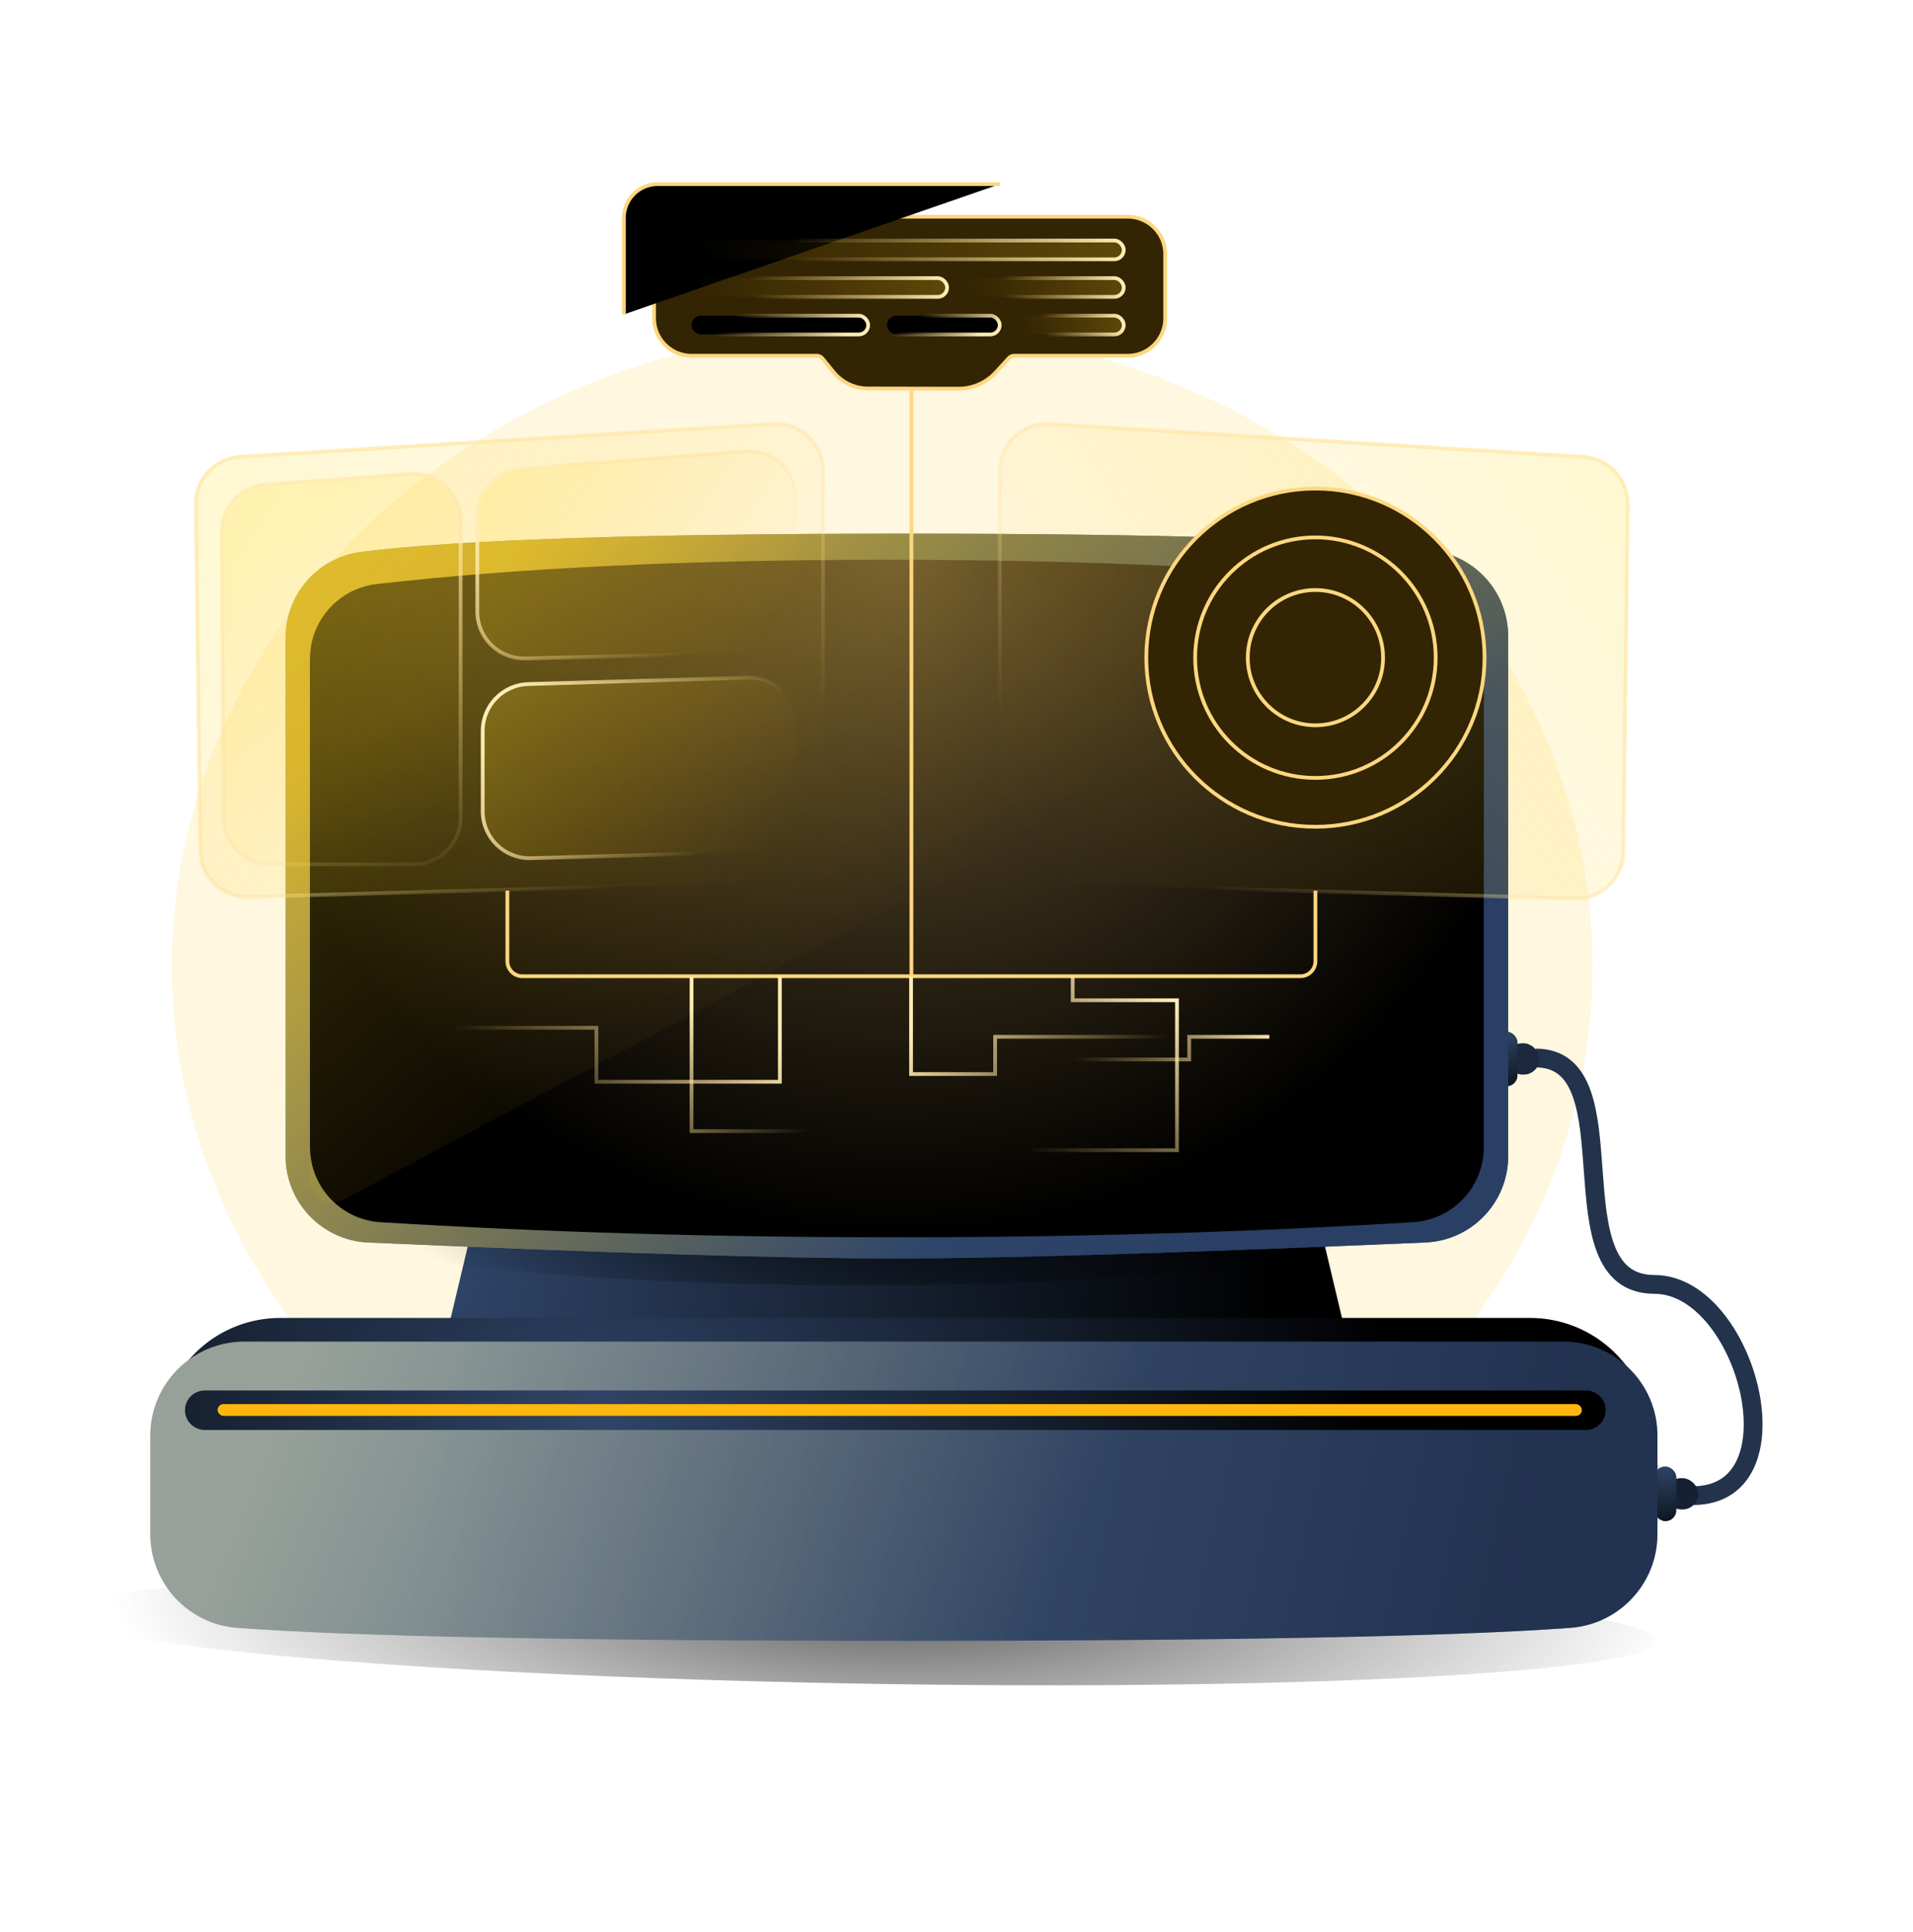 <svg xmlns="http://www.w3.org/2000/svg" xmlns:xlink="http://www.w3.org/1999/xlink" width="509" height="514"><defs><linearGradient id="w" x1="68.376%" x2="31.624%" y1="12.29%" y2="100%"><stop offset="0%" stop-color="#FFDC25" stop-opacity=".2"/><stop offset="100%" stop-color="#FFB710" stop-opacity="0"/></linearGradient><linearGradient id="ai" x1="100%" x2="22.865%" y1="16.196%" y2="93.929%"><stop offset="0%" stop-color="#FFEDB6"/><stop offset="100%" stop-color="#FDD77F" stop-opacity="0"/></linearGradient><linearGradient id="ag" x1="0%" x2="66.512%" y1="43.798%" y2="58.328%"><stop offset="0%" stop-color="#FFEDB6"/><stop offset="100%" stop-color="#FDD77F" stop-opacity="0"/></linearGradient><linearGradient id="af" x1="24.51%" x2="68.552%" y1="0%" y2="77.497%"><stop offset="0%" stop-color="#FFEDB6"/><stop offset="100%" stop-color="#FDD77F" stop-opacity="0"/></linearGradient><linearGradient id="ae" x1="100%" x2="22.865%" y1="34.89%" y2="69.635%"><stop offset="0%" stop-color="#FFEDB6"/><stop offset="100%" stop-color="#FDD77F" stop-opacity="0"/></linearGradient><linearGradient id="k" x1="18.656%" x2="92.09%" y1="36.621%" y2="65.599%"><stop offset="0%" stop-color="#5F80AB"/><stop offset="100%" stop-color="#293F64"/></linearGradient><linearGradient id="l" x1="4.476%" x2="71.136%" y1="27.321%" y2="67.579%"><stop offset="0%" stop-color="#FFC300"/><stop offset="100%" stop-color="#293F64"/></linearGradient><linearGradient id="n" x1="0%" x2="47.735%" y1="34.297%" y2="64.88%"><stop offset="0%" stop-color="#FFDC25" stop-opacity=".2"/><stop offset="100%" stop-color="#FFB710" stop-opacity="0"/></linearGradient><linearGradient id="ab" x1="100%" x2="22.865%" y1="49.291%" y2="50.921%"><stop offset="0%" stop-color="#FFEDB6"/><stop offset="100%" stop-color="#FDD77F" stop-opacity="0"/></linearGradient><linearGradient id="p" x1="18.656%" x2="92.09%" y1="48.501%" y2="51.748%"><stop offset="0%" stop-color="#5F80AB"/><stop offset="100%" stop-color="#293F64"/></linearGradient><linearGradient id="q" x1="6.904%" x2="62.639%" y1="46.626%" y2="51.149%"><stop offset="0%" stop-color="#F9DB7B"/><stop offset="100%" stop-color="#161F2F"/></linearGradient><linearGradient id="aa" x1="100%" x2="0%" y1="49.466%" y2="50.709%"><stop offset="0%" stop-color="#FFDC25" stop-opacity=".2"/><stop offset="100%" stop-color="#FFB710" stop-opacity="0"/></linearGradient><linearGradient id="Z" x1="100%" x2="22.865%" y1="48.406%" y2="52.072%"><stop offset="0%" stop-color="#FFEDB6"/><stop offset="100%" stop-color="#FDD77F" stop-opacity="0"/></linearGradient><linearGradient id="u" x1="100%" x2="0%" y1="28.191%" y2="78.916%"><stop offset="0%" stop-color="#FFDC25" stop-opacity=".2"/><stop offset="100%" stop-color="#FFB710" stop-opacity="0"/></linearGradient><linearGradient id="v" x1="100%" x2="22.865%" y1="21.084%" y2="87.577%"><stop offset="0%" stop-color="#FFEDB6"/><stop offset="100%" stop-color="#FDD77F" stop-opacity="0"/></linearGradient><linearGradient id="ah" x1="100%" x2="22.865%" y1="45.486%" y2="55.866%"><stop offset="0%" stop-color="#FFEDB6"/><stop offset="100%" stop-color="#FDD77F" stop-opacity="0"/></linearGradient><linearGradient id="x" x1="68.376%" x2="40.027%" y1="0%" y2="114.976%"><stop offset="0%" stop-color="#FFEDB6"/><stop offset="100%" stop-color="#FDD77F" stop-opacity="0"/></linearGradient><linearGradient id="y" x1="100%" x2="0%" y1="33.288%" y2="72.159%"><stop offset="0%" stop-color="#FFDC25" stop-opacity=".2"/><stop offset="100%" stop-color="#FFB710" stop-opacity="0"/></linearGradient><linearGradient id="z" x1="100%" x2="22.865%" y1="27.841%" y2="78.796%"><stop offset="0%" stop-color="#FFEDB6"/><stop offset="100%" stop-color="#FDD77F" stop-opacity="0"/></linearGradient><linearGradient id="A" x1="100%" x2="0%" y1="37.116%" y2="67.083%"><stop offset="0%" stop-color="#FFDC25" stop-opacity=".2"/><stop offset="100%" stop-color="#FFB710" stop-opacity="0"/></linearGradient><linearGradient id="B" x1="100%" x2="18.252%" y1="32.917%" y2="58.414%"><stop offset="0%" stop-color="#FFEDB6"/><stop offset="100%" stop-color="#FDD77F" stop-opacity="0"/></linearGradient><linearGradient id="C" x1="100%" x2="0%" y1="28.091%" y2="79.049%"><stop offset="0%" stop-color="#FFDC25" stop-opacity=".2"/><stop offset="100%" stop-color="#FFB710" stop-opacity="0"/></linearGradient><linearGradient id="D" x1="100%" x2="22.865%" y1="20.951%" y2="87.75%"><stop offset="0%" stop-color="#FFEDB6"/><stop offset="100%" stop-color="#FDD77F" stop-opacity="0"/></linearGradient><linearGradient id="Y" x1="100%" x2="0%" y1="48.798%" y2="51.594%"><stop offset="0%" stop-color="#FFDC25" stop-opacity=".2"/><stop offset="100%" stop-color="#FFB710" stop-opacity="0"/></linearGradient><linearGradient id="X" x1="92.999%" x2="18.479%" y1="64.203%" y2="43.746%"><stop offset="0%" stop-color="#FFEDB6"/><stop offset="100%" stop-color="#FDD77F" stop-opacity="0"/></linearGradient><linearGradient id="U" x1="92.999%" x2="18.479%" y1="55.787%" y2="47.452%"><stop offset="0%" stop-color="#FFEDB6"/><stop offset="100%" stop-color="#FDD77F" stop-opacity="0"/></linearGradient><linearGradient id="O" x1="100%" x2="0%" y1="49.929%" y2="50.095%"><stop offset="0%" stop-color="#FFDC25" stop-opacity=".2"/><stop offset="100%" stop-color="#FFB710" stop-opacity="0"/></linearGradient><linearGradient id="P" x1="100%" x2="22.865%" y1="49.905%" y2="50.123%"><stop offset="0%" stop-color="#FFEDB6"/><stop offset="100%" stop-color="#FDD77F" stop-opacity="0"/></linearGradient><linearGradient id="Q" x1="100%" x2="0%" y1="49.796%" y2="50.27%"><stop offset="0%" stop-color="#FFDC25" stop-opacity=".2"/><stop offset="100%" stop-color="#FFB710" stop-opacity="0"/></linearGradient><linearGradient id="R" x1="100%" x2="22.865%" y1="49.73%" y2="50.351%"><stop offset="0%" stop-color="#FFEDB6"/><stop offset="100%" stop-color="#FDD77F" stop-opacity="0"/></linearGradient><filter id="c" width="100%" height="100%" x="0%" y="0%" filterUnits="objectBoundingBox"><feGaussianBlur in="SourceGraphic"/></filter><filter id="E" width="151.1%" height="151.1%" x="-25.6%" y="-25.6%" filterUnits="objectBoundingBox"><feMorphology in="SourceAlpha" operator="dilate" radius=".5" result="shadowSpreadOuter1"/><feOffset in="shadowSpreadOuter1" result="shadowOffsetOuter1"/><feGaussianBlur in="shadowOffsetOuter1" result="shadowBlurOuter1" stdDeviation="7.5"/><feComposite in="shadowBlurOuter1" in2="SourceAlpha" operator="out" result="shadowBlurOuter1"/><feColorMatrix in="shadowBlurOuter1" values="0 0 0 0 1 0 0 0 0 0.718 0 0 0 0 0.063 0 0 0 1 0"/></filter><filter id="V" width="253.3%" height="1020%" x="-76.7%" y="-460%" filterUnits="objectBoundingBox"><feMorphology in="SourceAlpha" operator="dilate" radius=".5" result="shadowSpreadOuter1"/><feOffset in="shadowSpreadOuter1" result="shadowOffsetOuter1"/><feMorphology in="SourceAlpha" radius="1" result="shadowInner"/><feOffset in="shadowInner" result="shadowInner"/><feComposite in="shadowOffsetOuter1" in2="shadowInner" operator="out" result="shadowOffsetOuter1"/><feGaussianBlur in="shadowOffsetOuter1" result="shadowBlurOuter1" stdDeviation="7.5"/><feColorMatrix in="shadowBlurOuter1" values="0 0 0 0 1 0 0 0 0 0.718 0 0 0 0 0.063 0 0 0 1 0"/></filter><filter id="G" width="171.9%" height="171.9%" x="-35.9%" y="-35.9%" filterUnits="objectBoundingBox"><feMorphology in="SourceAlpha" operator="dilate" radius=".5" result="shadowSpreadOuter1"/><feOffset in="shadowSpreadOuter1" result="shadowOffsetOuter1"/><feGaussianBlur in="shadowOffsetOuter1" result="shadowBlurOuter1" stdDeviation="7.5"/><feComposite in="shadowBlurOuter1" in2="SourceAlpha" operator="out" result="shadowBlurOuter1"/><feColorMatrix in="shadowBlurOuter1" values="0 0 0 0 1 0 0 0 0 0.718 0 0 0 0 0.063 0 0 0 1 0"/></filter><filter id="g" width="110.1%" height="242.5%" x="-5%" y="-71.2%" filterUnits="objectBoundingBox"><feGaussianBlur in="SourceGraphic" stdDeviation="7.125"/></filter><filter id="I" width="227.8%" height="227.8%" x="-63.9%" y="-63.9%" filterUnits="objectBoundingBox"><feMorphology in="SourceAlpha" operator="dilate" radius=".5" result="shadowSpreadOuter1"/><feOffset in="shadowSpreadOuter1" result="shadowOffsetOuter1"/><feGaussianBlur in="shadowOffsetOuter1" result="shadowBlurOuter1" stdDeviation="7.5"/><feComposite in="shadowBlurOuter1" in2="SourceAlpha" operator="out" result="shadowBlurOuter1"/><feColorMatrix in="shadowBlurOuter1" values="0 0 0 0 1 0 0 0 0 0.718 0 0 0 0 0.063 0 0 0 1 0"/></filter><filter id="S" width="197.9%" height="1020%" x="-48.9%" y="-460%" filterUnits="objectBoundingBox"><feMorphology in="SourceAlpha" operator="dilate" radius=".5" result="shadowSpreadOuter1"/><feOffset in="shadowSpreadOuter1" result="shadowOffsetOuter1"/><feMorphology in="SourceAlpha" radius="1" result="shadowInner"/><feOffset in="shadowInner" result="shadowInner"/><feComposite in="shadowOffsetOuter1" in2="shadowInner" operator="out" result="shadowOffsetOuter1"/><feGaussianBlur in="shadowOffsetOuter1" result="shadowBlurOuter1" stdDeviation="7.5"/><feColorMatrix in="shadowBlurOuter1" values="0 0 0 0 1 0 0 0 0 0.718 0 0 0 0 0.063 0 0 0 1 0"/></filter><filter id="K" width="133.8%" height="200.5%" x="-16.9%" y="-50.3%" filterUnits="objectBoundingBox"><feMorphology in="SourceAlpha" operator="dilate" radius=".5" result="shadowSpreadOuter1"/><feOffset in="shadowSpreadOuter1" result="shadowOffsetOuter1"/><feGaussianBlur in="shadowOffsetOuter1" result="shadowBlurOuter1" stdDeviation="7.5"/><feComposite in="shadowBlurOuter1" in2="SourceAlpha" operator="out" result="shadowBlurOuter1"/><feColorMatrix in="shadowBlurOuter1" values="0 0 0 0 1 0 0 0 0 0.718 0 0 0 0 0.063 0 0 0 1 0"/></filter><filter id="ac" width="4600%" height="129.5%" x="-2250%" y="-14.8%" filterUnits="objectBoundingBox"><feMorphology in="SourceAlpha" operator="dilate" radius=".5" result="shadowSpreadOuter1"/><feOffset in="shadowSpreadOuter1" result="shadowOffsetOuter1"/><feMorphology in="SourceAlpha" radius="1" result="shadowInner"/><feOffset in="shadowInner" result="shadowInner"/><feComposite in="shadowOffsetOuter1" in2="shadowInner" operator="out" result="shadowOffsetOuter1"/><feGaussianBlur in="shadowOffsetOuter1" result="shadowBlurOuter1" stdDeviation="7.5"/><feColorMatrix in="shadowBlurOuter1" values="0 0 0 0 1 0 0 0 0 0.718 0 0 0 0 0.063 0 0 0 1 0"/></filter><filter id="M" width="146%" height="232.7%" x="-23%" y="-66.4%" filterUnits="objectBoundingBox"><feMorphology in="SourceAlpha" operator="dilate" radius=".5" result="shadowSpreadOuter1"/><feOffset in="shadowSpreadOuter1" result="shadowOffsetOuter1"/><feMorphology in="SourceAlpha" radius="1" result="shadowInner"/><feOffset in="shadowInner" result="shadowInner"/><feComposite in="shadowOffsetOuter1" in2="shadowInner" operator="out" result="shadowOffsetOuter1"/><feGaussianBlur in="shadowOffsetOuter1" result="shadowBlurOuter1" stdDeviation="7.5"/><feColorMatrix in="shadowBlurOuter1" values="0 0 0 0 1 0 0 0 0 0.718 0 0 0 0 0.063 0 0 0 1 0"/></filter><filter id="s" width="106.6%" height="861.9%" x="-3.3%" y="-381%" filterUnits="objectBoundingBox"><feOffset in="SourceAlpha" result="shadowOffsetOuter1"/><feGaussianBlur in="shadowOffsetOuter1" result="shadowBlurOuter1" stdDeviation="4"/><feColorMatrix in="shadowBlurOuter1" values="0 0 0 0 1 0 0 0 0 0.718 0 0 0 0 0.063 0 0 0 1 0"/></filter><filter id="a" width="155.6%" height="161.8%" x="-27.8%" y="-30.9%" filterUnits="objectBoundingBox"><feGaussianBlur in="SourceGraphic" stdDeviation="35"/></filter><filter id="e" width="100%" height="100%" x="0%" y="0%" filterUnits="objectBoundingBox"><feGaussianBlur in="SourceGraphic"/></filter><filter id="j" width="116.3%" height="258.3%" x="-8.2%" y="-79.2%" filterUnits="objectBoundingBox"><feGaussianBlur in="SourceGraphic" stdDeviation="7.125"/></filter><radialGradient id="r" cx="29.172%" cy="66.822%" r="1955.595%" fx="29.172%" fy="66.822%" gradientTransform="matrix(.028 -.028 .001 1 .283 .008)"><stop offset="0%" stop-color="#2F4568"/><stop offset="100%"/></radialGradient><radialGradient id="d" cx="0%" r="364.435%" fx="0%" fy="50%" gradientTransform="matrix(.288 .693 -.277 .721 .139 .14)"><stop offset="0%" stop-color="#2F4568"/><stop offset="100%"/></radialGradient><radialGradient id="f" cx="52.101%" cy="30.594%" r="689.65%" fx="52.101%" fy="30.594%" gradientTransform="matrix(-.071 0 0 -.255 .558 .384)"><stop offset="0%"/><stop offset="100%" stop-opacity=".002"/></radialGradient><radialGradient id="b" cx="52.436%" cy="42.955%" r="36.114%" fx="52.436%" fy="42.955%" gradientTransform="matrix(-1 0 0 -.211 1.049 .52)"><stop offset="0%" stop-color="#172743"/><stop offset="100%" stop-opacity="0"/></radialGradient><radialGradient id="h" cx="0%" r="534.846%" fx="0%" fy="50%" gradientTransform="scale(.173 1)"><stop offset="0%" stop-color="#2F4568"/><stop offset="100%"/></radialGradient><radialGradient id="i" cx="52.101%" cy="30.594%" r="473.502%" fx="52.101%" fy="30.594%" gradientTransform="matrix(-.103 0 0 -.255 .575 .384)"><stop offset="0%"/><stop offset="100%" stop-opacity=".002"/></radialGradient><radialGradient id="o" cx="29.172%" cy="66.822%" r="363.393%" fx="29.172%" fy="66.822%" gradientTransform="matrix(.149 -.15 .023 .989 .233 .051)"><stop offset="0%" stop-color="#2F4568"/><stop offset="100%"/></radialGradient><radialGradient id="m" cy="0%" r="100.033%" fx="50%" fy="0%" gradientTransform="matrix(.015 1 -.577 .026 .493 -.5)"><stop offset="0%" stop-color="#68552F"/><stop offset="100%"/></radialGradient><circle id="H" cx="45" cy="45" r="32"/><circle id="J" cx="45" cy="45" r="18"/><circle id="F" cx="45" cy="45" r="45"/><rect id="T" width="47" height="5" y="20" rx="2.5"/><rect id="t" width="363" height="3.15" x="41.883" y="324.613" rx="1.575"/><rect id="W" width="30" height="5" x="52" y="20" rx="2.5"/><path id="ad" d="M226.5 55v155.767"/><path id="L" d="M18.033 8.662h116c5.523 0 10 4.477 10 10v17c0 5.523-4.477 10-10 10h-30.166a2 2 0 00-1.476.652l-3.41 3.733a13.43 13.43 0 01-9.942 4.373l-24.084-.047a11.848 11.848 0 01-9.16-4.36l-2.946-3.615a2 2 0 00-1.55-.736H18.033c-5.523 0-10-4.477-10-10v-17c0-5.523 4.477-10 10-10z"/><path id="N" d="M0 34.662V9a9 9 0 019-9h91.033"/></defs><g fill="none" fill-rule="evenodd" transform="translate(16 49)"><ellipse cx="218.729" cy="208" fill="#FFE9AB" filter="url(#a)" opacity=".625" rx="189" ry="170" style="mix-blend-mode:overlay"/><path stroke="#23334C" stroke-width="5" d="M392.599 232.532c26.54 0 3.805 60.236 31.6 60.236 25.223 0 40.32 59.888 7.29 56.031"/><g transform="matrix(0 -1 -1 0 436.199 361)"><circle cx="12.264" cy="12.864" r="11.664" fill="url(#b)" filter="url(#c)" opacity=".899" transform="rotate(1 12.264 12.864)"/><g transform="rotate(-180 9.9 6)"><rect width="8.331" height="8.748" x="3.124" y="2.916" fill="#152032" rx="4.166"/><rect width="14.58" height="5.832" fill="url(#d)" rx="2.916"/></g></g><g transform="rotate(32 -180.11 765.528)"><circle cx="16.658" cy="16.335" r="11.664" fill="url(#b)" filter="url(#e)" opacity=".899" transform="rotate(-122 16.658 16.335)"/><g transform="scale(1 -1) rotate(-58 -3.58 -14.19)"><rect width="8.331" height="8.748" x="3.124" y="2.916" fill="#1B283E" rx="4.166"/><rect width="14.58" height="5.832" fill="url(#d)" rx="2.916"/></g></g><ellipse cx="213" cy="384" fill="url(#f)" filter="url(#g)" opacity=".783" rx="212" ry="15" transform="rotate(1 213 384)"/><path fill="url(#h)" d="M117.319 272H327.68a8 8 0 017.783 6.147l6.19 26a8 8 0 01-7.782 9.853H111.128a8 8 0 01-7.782-9.853l6.19-26A8 8 0 01117.32 272z"/><ellipse cx="213" cy="279.5" fill="url(#i)" filter="url(#j)" opacity=".783" rx="131" ry="13.5"/><g transform="translate(60 93)"><path fill="url(#k)" d="M20.09 4.86C45.489 1.62 93.872 0 165.24 0c68.673 0 115.287 1.5 139.84 4.5 11.539 1.41 20.211 11.206 20.211 22.83v138.31c0 12.319-9.706 22.45-22.014 22.979-66.177 2.84-113.37 4.26-141.578 4.26-28.16 0-74.727-1.415-139.7-4.246C9.697 188.097 0 177.968 0 165.655V27.675C0 16.097 8.605 6.325 20.09 4.86z"/><path fill="url(#l)" d="M20.09 4.86C45.489 1.62 93.872 0 165.24 0c68.673 0 115.287 1.5 139.84 4.5 11.539 1.41 20.211 11.206 20.211 22.83v138.31c0 12.319-9.706 22.45-22.014 22.979-66.177 2.84-113.37 4.26-141.578 4.26-28.16 0-74.727-1.415-139.7-4.246C9.697 188.097 0 177.968 0 165.655V27.675C0 16.097 8.605 6.325 20.09 4.86z" opacity=".705" style="mix-blend-mode:overlay"/><rect width="312.312" height="166.296" x="6.49" y="15.678" fill="#1B283E" rx="20"/><path fill="url(#m)" d="M24.223 13.42c37.815-4.313 83.112-6.47 135.89-6.47 53.301 0 100.249 2.2 140.843 6.6 10.153 1.1 17.846 9.671 17.846 19.883v129.813c0 10.573-8.23 19.32-18.784 19.963-44.056 2.685-90.012 4.028-137.868 4.028-47.775 0-93.405-1.339-136.889-4.015-10.549-.649-18.771-9.393-18.771-19.962V33.291c0-10.168 7.63-18.718 17.733-19.87z"/><path fill="url(#n)" d="M24.223 13.42c37.815-4.313 83.112-6.47 135.89-6.47 59.876 0 111.735 2.776 155.576 8.328a1 1 0 01.344 1.875L15.31 177.278a6 6 0 01-8.82-5.296V33.292c0-10.17 7.63-18.72 17.733-19.872z"/></g><path fill="url(#o)" d="M58.532 301.7h332.61a32 32 0 0124.446 11.351l4.551 5.389-12.32 37.082a8 8 0 01-7.591 5.478H48.518a8 8 0 01-7.478-5.159L27.802 321l5.589-7.098a32 32 0 0125.14-12.202z"/><path fill="url(#p)" d="M49 308h351c13.807 0 25 11.193 25 25v26.23c0 13.09-10.097 23.963-23.15 24.931-30.898 2.292-90.014 3.438-177.35 3.438s-146.452-1.146-177.35-3.438C34.098 383.193 24 372.319 24 359.229V333c0-13.807 11.193-25 25-25z"/><path fill="url(#q)" d="M49 308h351c13.807 0 25 11.193 25 25v26.23c0 13.09-10.097 23.963-23.15 24.931-30.898 2.292-90.014 3.438-177.35 3.438s-146.452-1.146-177.35-3.438C34.098 383.193 24 372.319 24 359.229V333c0-13.807 11.193-25 25-25z" opacity=".367" style="mix-blend-mode:overlay"/><path fill="url(#r)" d="M38.48 321h367.5a5.25 5.25 0 110 10.5H38.48a5.25 5.25 0 110-10.5z"/><use fill="#000" filter="url(#s)" xlink:href="#t"/><use fill="#FFB710" xlink:href="#t"/><path fill="url(#u)" stroke="url(#v)" d="M49.249 63.817l141.893 8.755c6.641.41 11.793 5.958 11.71 12.611l-1.145 92.145c-.086 6.892-5.742 12.41-12.634 12.324l-.192-.004-140.748-3.911C41.378 185.549 36 180.019 36 173.262V76.274c0-6.893 5.587-12.48 12.48-12.48.256 0 .513.008.769.023z" transform="matrix(-1 0 0 1 239 0)"/><path fill="url(#w)" stroke="url(#x)" d="M56.399 77.14l38.54 2.845a12.48 12.48 0 0111.56 12.514l-.415 76.09c-.037 6.865-5.614 12.411-12.48 12.411H55.48C48.587 181 43 175.413 43 168.52V89.585c0-6.892 5.587-12.48 12.48-12.48.307 0 .613.012.919.034z" transform="matrix(-1 0 0 1 149.564 0)"/><path fill="url(#y)" stroke="url(#z)" d="M124.597 71.072l59.775 4.714a12.48 12.48 0 0111.499 12.442v25.492c0 6.893-5.588 12.48-12.48 12.48-.099 0-.197 0-.296-.003l-59.485-1.41c-6.727-.16-12.116-5.624-12.184-12.352l-.29-28.796c-.068-6.892 5.463-12.535 12.355-12.605.37-.003.738.01 1.106.038z" transform="matrix(-1 0 0 1 306.87 0)"/><path fill="url(#A)" stroke="url(#B)" d="M125.28 131.322l58.475 1.705c6.748.196 12.116 5.724 12.116 12.474v21.385c0 6.892-5.588 12.48-12.48 12.48-.115 0-.23-.002-.345-.005l-58.474-1.617c-6.756-.187-12.135-5.717-12.135-12.475v-21.473c0-6.892 5.587-12.48 12.48-12.48.12 0 .242.002.363.006z" transform="matrix(-1 0 0 1 308.307 0)"/><path fill="url(#C)" stroke="url(#D)" d="M13.25.82l142.107 8.787c6.64.41 11.792 5.958 11.71 12.61l-1.149 92.564c-.085 6.892-5.742 12.41-12.634 12.324-.064 0-.128-.002-.192-.004l-140.96-3.926C5.379 122.987 0 117.457 0 110.7V13.276C0 6.383 5.587.796 12.48.796c.257 0 .514.008.77.023z" transform="translate(250 63)"/><g transform="translate(289 81)"><use fill="#000" filter="url(#E)" xlink:href="#F"/><use fill="#FFB710" fill-opacity=".2" stroke="#FDD77F" xlink:href="#F"/></g><g transform="translate(289 81)"><use fill="#000" filter="url(#G)" xlink:href="#H"/><use fill="#FFB710" fill-opacity=".2" stroke="#FDD77F" xlink:href="#H"/></g><g transform="translate(289 81)"><use fill="#000" filter="url(#I)" xlink:href="#J"/><use fill="#FFB710" fill-opacity=".2" stroke="#FDD77F" xlink:href="#J"/></g><path stroke="#FDD77F" d="M119 188v18.767a4 4 0 004 4h207a4 4 0 004-4V188"/><g transform="translate(150)"><use fill="#000" filter="url(#K)" xlink:href="#L"/><use fill="#FFB710" fill-opacity=".2" stroke="#FDD77F" xlink:href="#L"/></g><g transform="translate(150)"><use fill="#000" filter="url(#M)" xlink:href="#N"/><use stroke="#FDD77F" xlink:href="#N"/></g><g transform="translate(168 15)"><rect width="115" height="5" fill="url(#O)" stroke="url(#P)" rx="2.5"/><rect width="68" height="5" y="10" fill="url(#Q)" stroke="url(#R)" rx="2.5"/><use fill="#000" filter="url(#S)" xlink:href="#T"/><use stroke="url(#U)" xlink:href="#T"/><use fill="#000" filter="url(#V)" xlink:href="#W"/><use stroke="url(#X)" xlink:href="#W"/><rect width="28" height="5" x="87" y="20" fill="url(#Y)" stroke="url(#Z)" rx="2.5"/><rect width="42" height="5" x="73" y="10" fill="url(#aa)" stroke="url(#ab)" rx="2.5"/></g><use fill="#000" filter="url(#ac)" xlink:href="#ad"/><use stroke="#FDD77F" xlink:href="#ad"/><g><path stroke="url(#ae)" d="M90.5 0v27.968H41.691V13.602H0V49.75" transform="translate(101 210.881)"/><path stroke="url(#af)" d="M67 0v41.105h40.396v15.473" transform="translate(101 210.881)"/><path stroke="url(#ag)" d="M0 0v25.917h22.366V16h55.878v16.477h22.25" transform="translate(226.412 210.881)"/><path stroke="url(#ah)" d="M22 0v8h11v14.035h41V16h21.335" transform="translate(226.412 210.881)"/><path stroke="url(#ai)" d="M43 0v6.283h27.749v39.895h-56.16" transform="translate(226.412 210.881)"/></g></g></svg>